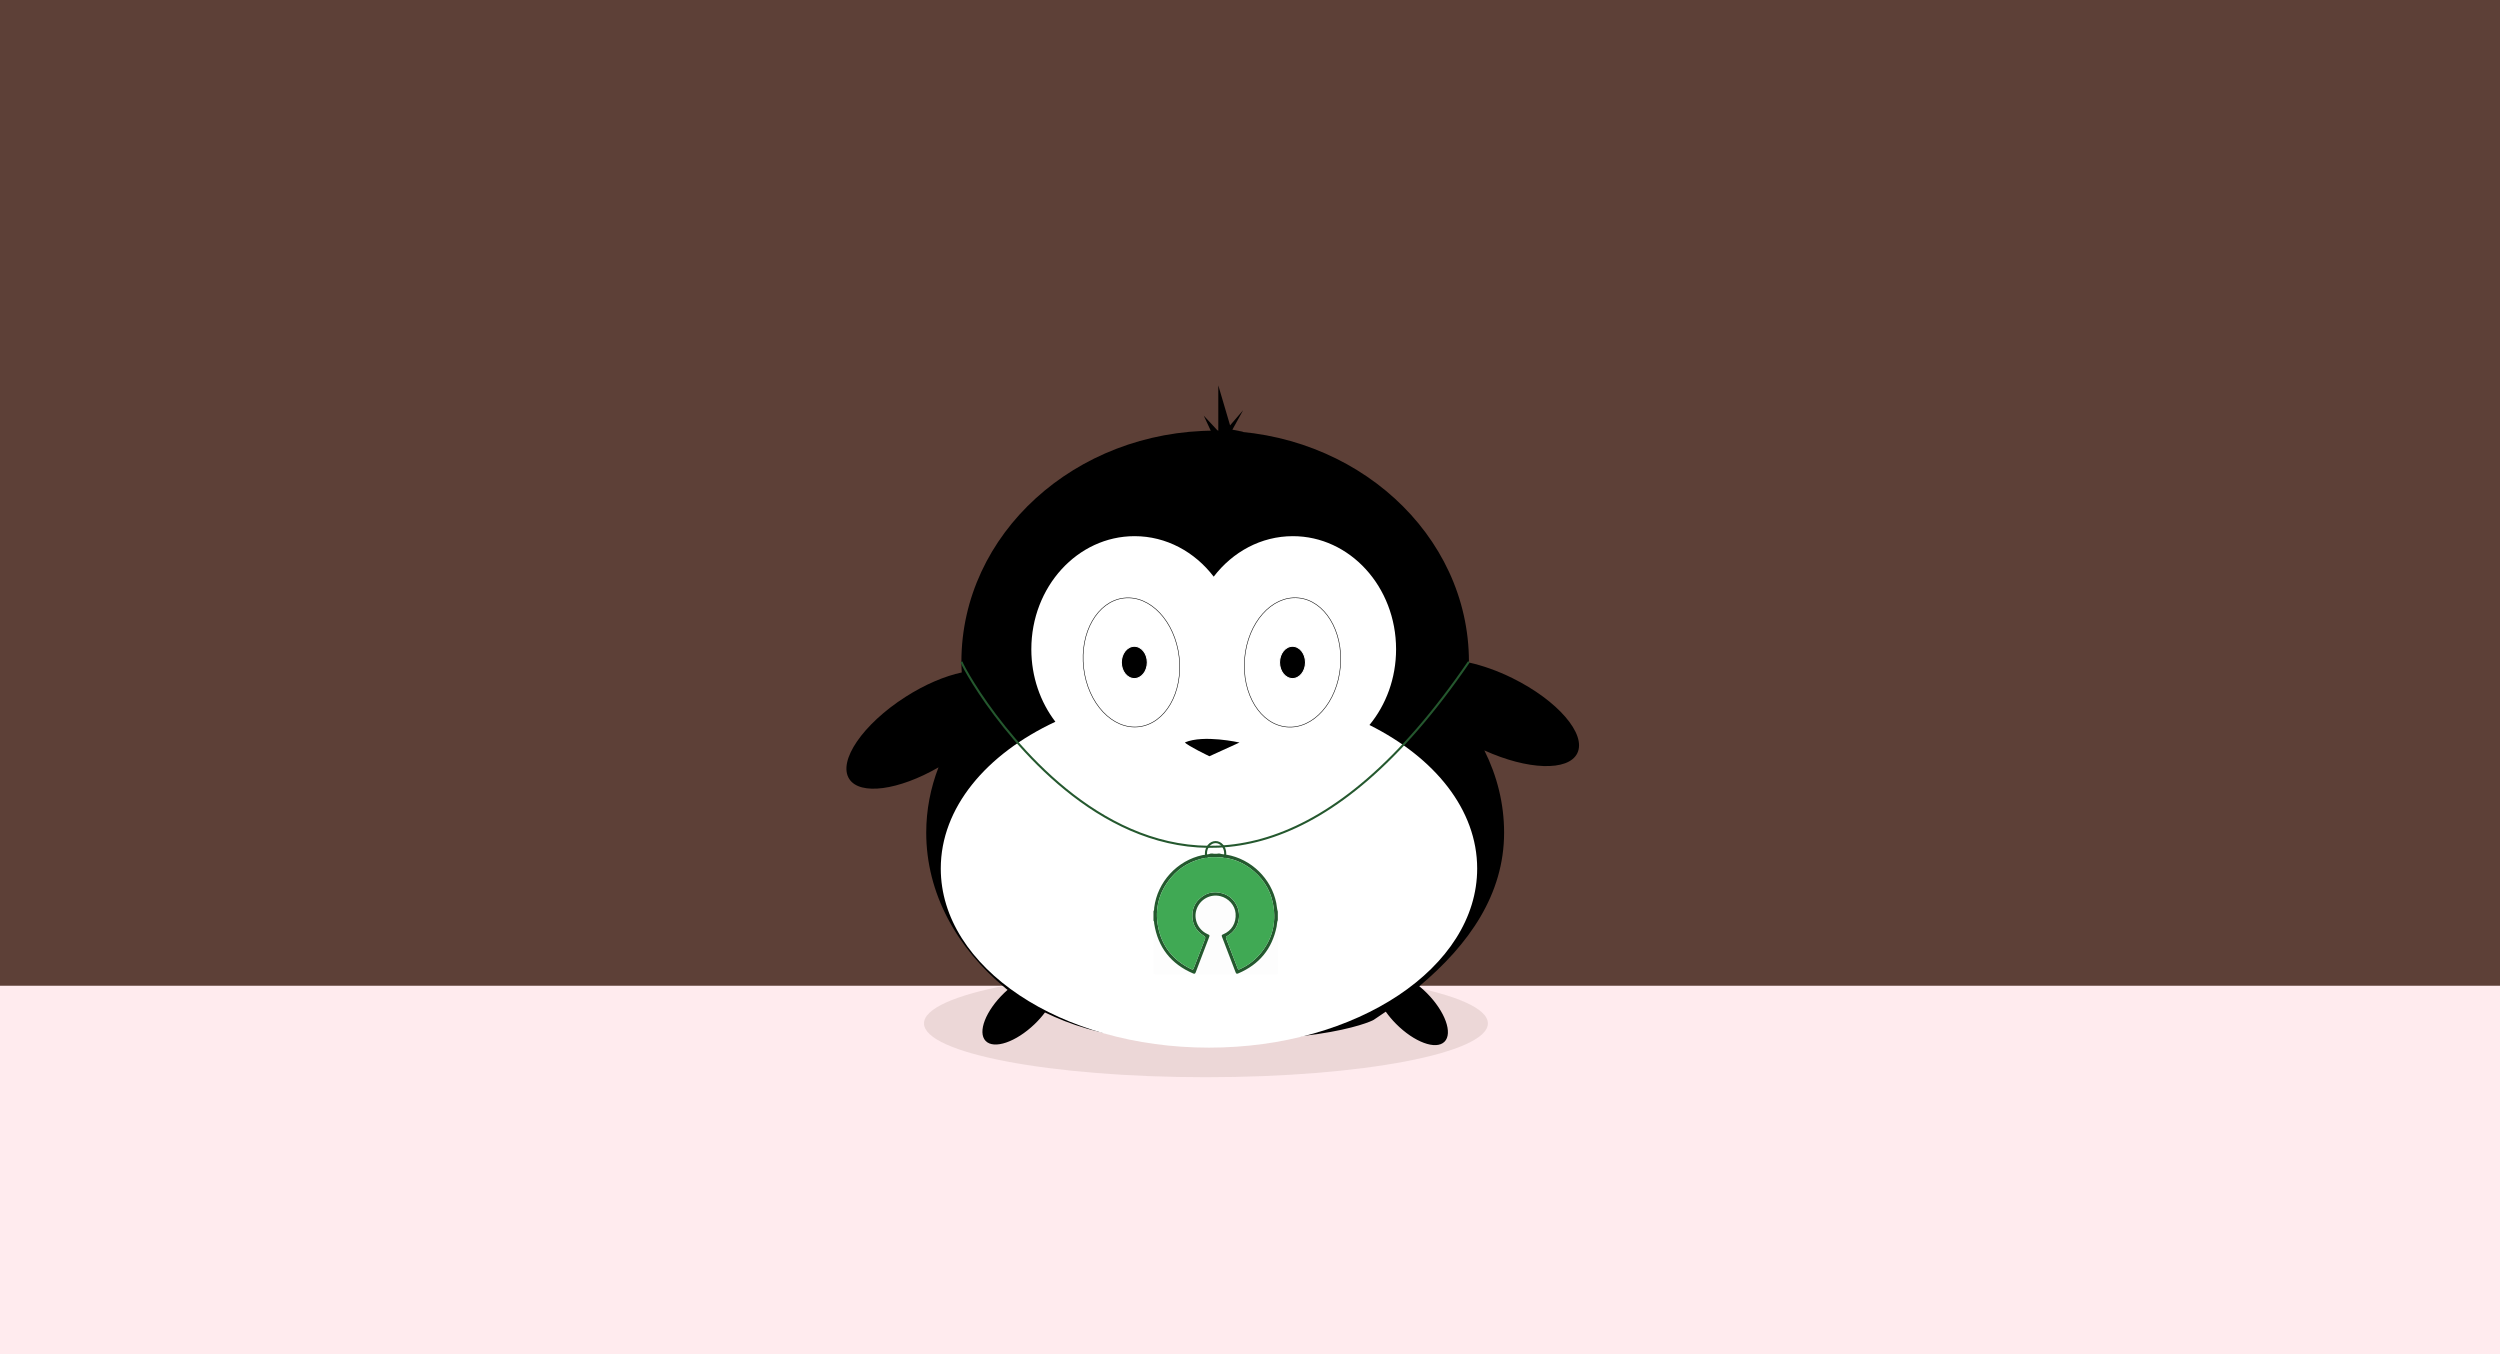 <?xml version="1.0" encoding="utf-8"?>
<!-- Generator: Adobe Illustrator 16.0.0, SVG Export Plug-In . SVG Version: 6.00 Build 0)  -->
<!DOCTYPE svg PUBLIC "-//W3C//DTD SVG 1.1//EN" "http://www.w3.org/Graphics/SVG/1.1/DTD/svg11.dtd">
<svg version="1.1" id="hp" xmlns="http://www.w3.org/2000/svg" xmlns:xlink="http://www.w3.org/1999/xlink" x="0px" y="0px"
	 width="1200px" height="650px" viewBox="0 0 1200 650" enable-background="new 0 0 1200 650" xml:space="preserve">
<g>
	<rect x="-120.753" y="-119.725" fill="#5D4037" width="1401.141" height="841.061"/>
	<rect x="-120.753" y="473.158" fill="#FFEBEE" width="1401.141" height="278.985"/>
</g>
<ellipse opacity="0.2" fill="#A1887F" cx="578.85" cy="491.229" rx="135.333" ry="25.837"/>
<path d="M725.942,325.491c-7.205-3.558-14.35-6.05-20.865-7.489c0-0.115,0.014-0.225,0.014-0.342
	c0-61.277-54.535-110.953-121.809-110.953c-67.271,0-121.807,49.676-121.807,110.953c0,1.721,0.08,3.422,0.168,5.121
	c-8.105,1.729-17.648,5.721-27.078,11.77c-20.412,13.089-32.473,30.699-26.935,39.336c5.164,8.051,23.806,5.445,42.853-5.56
	c-3.822,9.925-5.893,20.444-5.893,31.343c0,29.064,14.598,55.462,38.371,74.945c0.203,0.167,0.453,0.35,0.672,0.522
	c-0.508,0.444-1.01,0.903-1.508,1.377c-8.979,8.601-13.02,18.952-9.025,23.122s14.508,0.574,23.488-8.027
	c1.9-1.82,3.564-3.721,4.992-5.623c11.898,5.77,27.178,10.942,42.699,11.492c82.783,6.56,113.34-6.801,115.111-7.965
	c1.955-1.285,3.881-2.587,5.785-3.908c1.389,1.963,3.021,3.928,4.898,5.819c8.756,8.826,19.18,12.686,23.277,8.617
	c4.098-4.066,0.318-14.515-8.439-23.343c-1.193-1.201-2.414-2.299-3.646-3.311c24.029-20.135,40.707-44.232,40.707-73.719
	c0-13.926-3.365-27.234-9.471-39.469c20.668,9.402,40.256,10.154,44.59,1.381C761.63,352.383,747.687,336.227,725.942,325.491z"/>
<path fill="#FFFFFF" d="M657.335,348.006c7.941-9.624,12.781-22.38,12.781-36.375c0-29.975-22.184-54.271-49.551-54.271
	c-15.258,0-28.9,7.56-37.99,19.439c-9.09-11.88-22.73-19.439-37.988-19.439c-27.365,0-49.551,24.297-49.551,54.271
	c0,13.25,4.342,25.384,11.541,34.809c-33.248,15.544-55.008,41.297-55.008,70.458c0,47.48,57.637,85.971,128.738,85.971
	c71.1,0,128.736-38.49,128.736-85.971C709.044,388.705,688.726,363.684,657.335,348.006z"/>
<path fill="#FFFFFF" stroke="#000000" stroke-width="0.25" stroke-miterlimit="10" d="M565.978,315.284
	c1.996,17.056-6.639,32.085-19.289,33.565c-12.65,1.483-24.525-11.142-26.525-28.201c-1.998-17.057,6.637-32.086,19.289-33.566
	C552.101,285.598,563.978,298.223,565.978,315.284z"/>
<path fill="#FFFFFF" stroke="#000000" stroke-width="0.25" stroke-miterlimit="10" d="M643.384,319.974
	c-1.494,17.107-12.988,30.08-25.678,28.973c-12.689-1.106-21.768-15.871-20.273-32.979c1.492-17.113,12.986-30.086,25.676-28.979
	S644.876,302.86,643.384,319.974z"/>
<ellipse stroke="#FFFFFF" stroke-width="0.5" stroke-miterlimit="10" cx="544.479" cy="317.965" rx="6.234" ry="7.756"/>
<ellipse stroke="#FFFFFF" stroke-width="0.5" stroke-miterlimit="10" cx="620.409" cy="317.965" rx="6.234" ry="7.756"/>
<path d="M580.521,362.998l14.439-6.586c0,0-17.217-3.904-26.209-0.047C569.989,357.95,580.521,362.998,580.521,362.998z"/>
<polygon points="584.782,214.537 577.802,199.502 584.782,207.021 584.782,184.982 590.437,204.167 596.704,196.906 
	591.548,206.242 596.704,207.277 593.593,214.537 "/>
<ellipse fill="none" stroke="#24582E" stroke-miterlimit="10" cx="583.481" cy="409.691" rx="4.631" ry="5.488"/>
<g>
	<path fill-rule="evenodd" clip-rule="evenodd" fill="#FDFDFD" d="M613.36,441.684c0,8.413-0.004,16.827,0.01,25.24
		c0.002,0.518-0.025,0.727-0.67,0.725c-19.457-0.023-38.916-0.023-58.373,0c-0.645,0.002-0.672-0.206-0.672-0.725
		c0.016-8.349,0.012-16.696,0.012-25.045c0.385,0.415,0.27,0.961,0.346,1.444c1.803,11.427,8.039,19.382,18.668,23.923
		c0.709,0.304,1,0.157,1.273-0.568c2.066-5.492,4.178-10.965,6.275-16.443c0.518-1.354,0.52-1.354-0.756-1.936
		c-4.463-2.041-6.707-7.238-5.113-11.84c1.658-4.782,6.553-7.484,11.414-6.303c3.949,0.96,7.02,4.434,7.316,8.285
		c0.355,4.573-1.861,8.335-5.984,10.029c-0.686,0.281-0.818,0.506-0.541,1.219c2.201,5.646,4.367,11.308,6.506,16.979
		c0.268,0.713,0.543,0.891,1.266,0.582c10.104-4.301,16.297-11.783,18.469-22.575C613.003,443.679,612.907,442.629,613.36,441.684z"
		/>
	<path fill-rule="evenodd" clip-rule="evenodd" fill="#24582E" d="M613.36,441.684c-0.453,0.945-0.357,1.995-0.555,2.991
		c-2.172,10.792-8.365,18.274-18.469,22.575c-0.723,0.309-0.998,0.131-1.266-0.582c-2.139-5.671-4.305-11.333-6.506-16.979
		c-0.277-0.713-0.145-0.938,0.541-1.219c4.123-1.694,6.34-5.456,5.984-10.029c-0.297-3.852-3.367-7.325-7.316-8.285
		c-4.861-1.182-9.756,1.521-11.414,6.303c-1.594,4.602,0.65,9.799,5.113,11.84c1.275,0.582,1.273,0.582,0.756,1.936
		c-2.098,5.479-4.209,10.951-6.275,16.443c-0.273,0.726-0.564,0.872-1.273,0.568c-10.629-4.541-16.865-12.496-18.668-23.923
		c-0.076-0.483,0.039-1.029-0.346-1.444c0-1.496,0-2.992,0-4.487c0.398-0.521,0.281-1.163,0.355-1.743
		c1.539-12.329,11.059-22.66,23.203-25.199c1.313-0.273,2.678-0.268,3.947-0.758c0.324,0,0.648,0,0.975,0
		c0.846,0.321,1.691,0.295,2.535,0c0.262,0,0.521,0,0.781,0c1.061,0.39,2.193,0.365,3.287,0.555
		c11.818,2.035,21.5,11.45,23.869,23.195c0.277,1.379,0.297,2.799,0.74,4.145C613.36,438.953,613.36,440.318,613.36,441.684z
		 M583.522,411.412c-1.506-0.037-3,0.003-4.473,0.27c-6.74,1.226-12.482,4.259-16.932,9.543c-5.852,6.945-7.947,14.986-6.203,23.811
		c1.809,9.158,7.154,15.822,15.553,19.977c1.193,0.59,1.197,0.578,1.676-0.666c1.734-4.51,3.449-9.027,5.225-13.521
		c0.334-0.846,0.121-1.236-0.602-1.693c-3.934-2.493-5.771-6.059-5.387-10.742c0.205-2.496,1.176-4.676,2.879-6.445
		c3.164-3.285,7.02-4.395,11.447-3.143c5.666,1.604,8.902,7.328,7.824,12.848c-0.654,3.343-2.502,5.859-5.416,7.604
		c-0.449,0.27-0.861,0.469-0.576,1.195c1.885,4.799,3.73,9.613,5.564,14.434c0.203,0.537,0.41,0.572,0.908,0.352
		c3.67-1.633,6.84-3.939,9.492-6.959c5.611-6.382,7.914-13.811,6.914-22.225c-0.85-7.168-4.059-13.129-9.527-17.844
		C596.618,413.658,590.478,411.412,583.522,411.412z"/>
	<path fill-rule="evenodd" clip-rule="evenodd" fill="#88A48D" d="M584.683,409.691c-0.844,0.295-1.689,0.321-2.535,0
		C582.993,409.691,583.839,409.691,584.683,409.691z"/>
	<path fill-rule="evenodd" clip-rule="evenodd" fill="#40A954" d="M583.522,411.412c6.955,0,13.096,2.246,18.367,6.793
		c5.469,4.715,8.678,10.676,9.527,17.844c1,8.414-1.303,15.843-6.914,22.225c-2.652,3.02-5.822,5.326-9.492,6.959
		c-0.498,0.221-0.705,0.186-0.908-0.352c-1.834-4.82-3.68-9.635-5.564-14.434c-0.285-0.727,0.127-0.926,0.576-1.195
		c2.914-1.744,4.762-4.261,5.416-7.604c1.078-5.52-2.158-11.244-7.824-12.848c-4.428-1.252-8.283-0.143-11.447,3.143
		c-1.703,1.77-2.674,3.949-2.879,6.445c-0.385,4.684,1.453,8.249,5.387,10.742c0.723,0.457,0.936,0.848,0.602,1.693
		c-1.775,4.494-3.49,9.012-5.225,13.521c-0.479,1.244-0.482,1.256-1.676,0.666c-8.398-4.154-13.744-10.818-15.553-19.977
		c-1.744-8.824,0.352-16.865,6.203-23.811c4.449-5.284,10.191-8.317,16.932-9.543C580.522,411.415,582.017,411.375,583.522,411.412z
		"/>
</g>
<path fill="none" stroke="#24582E" stroke-miterlimit="10" d="M461.476,317.66c3.082,8.767,110.111,195.383,243.615,0"/>
</svg>
